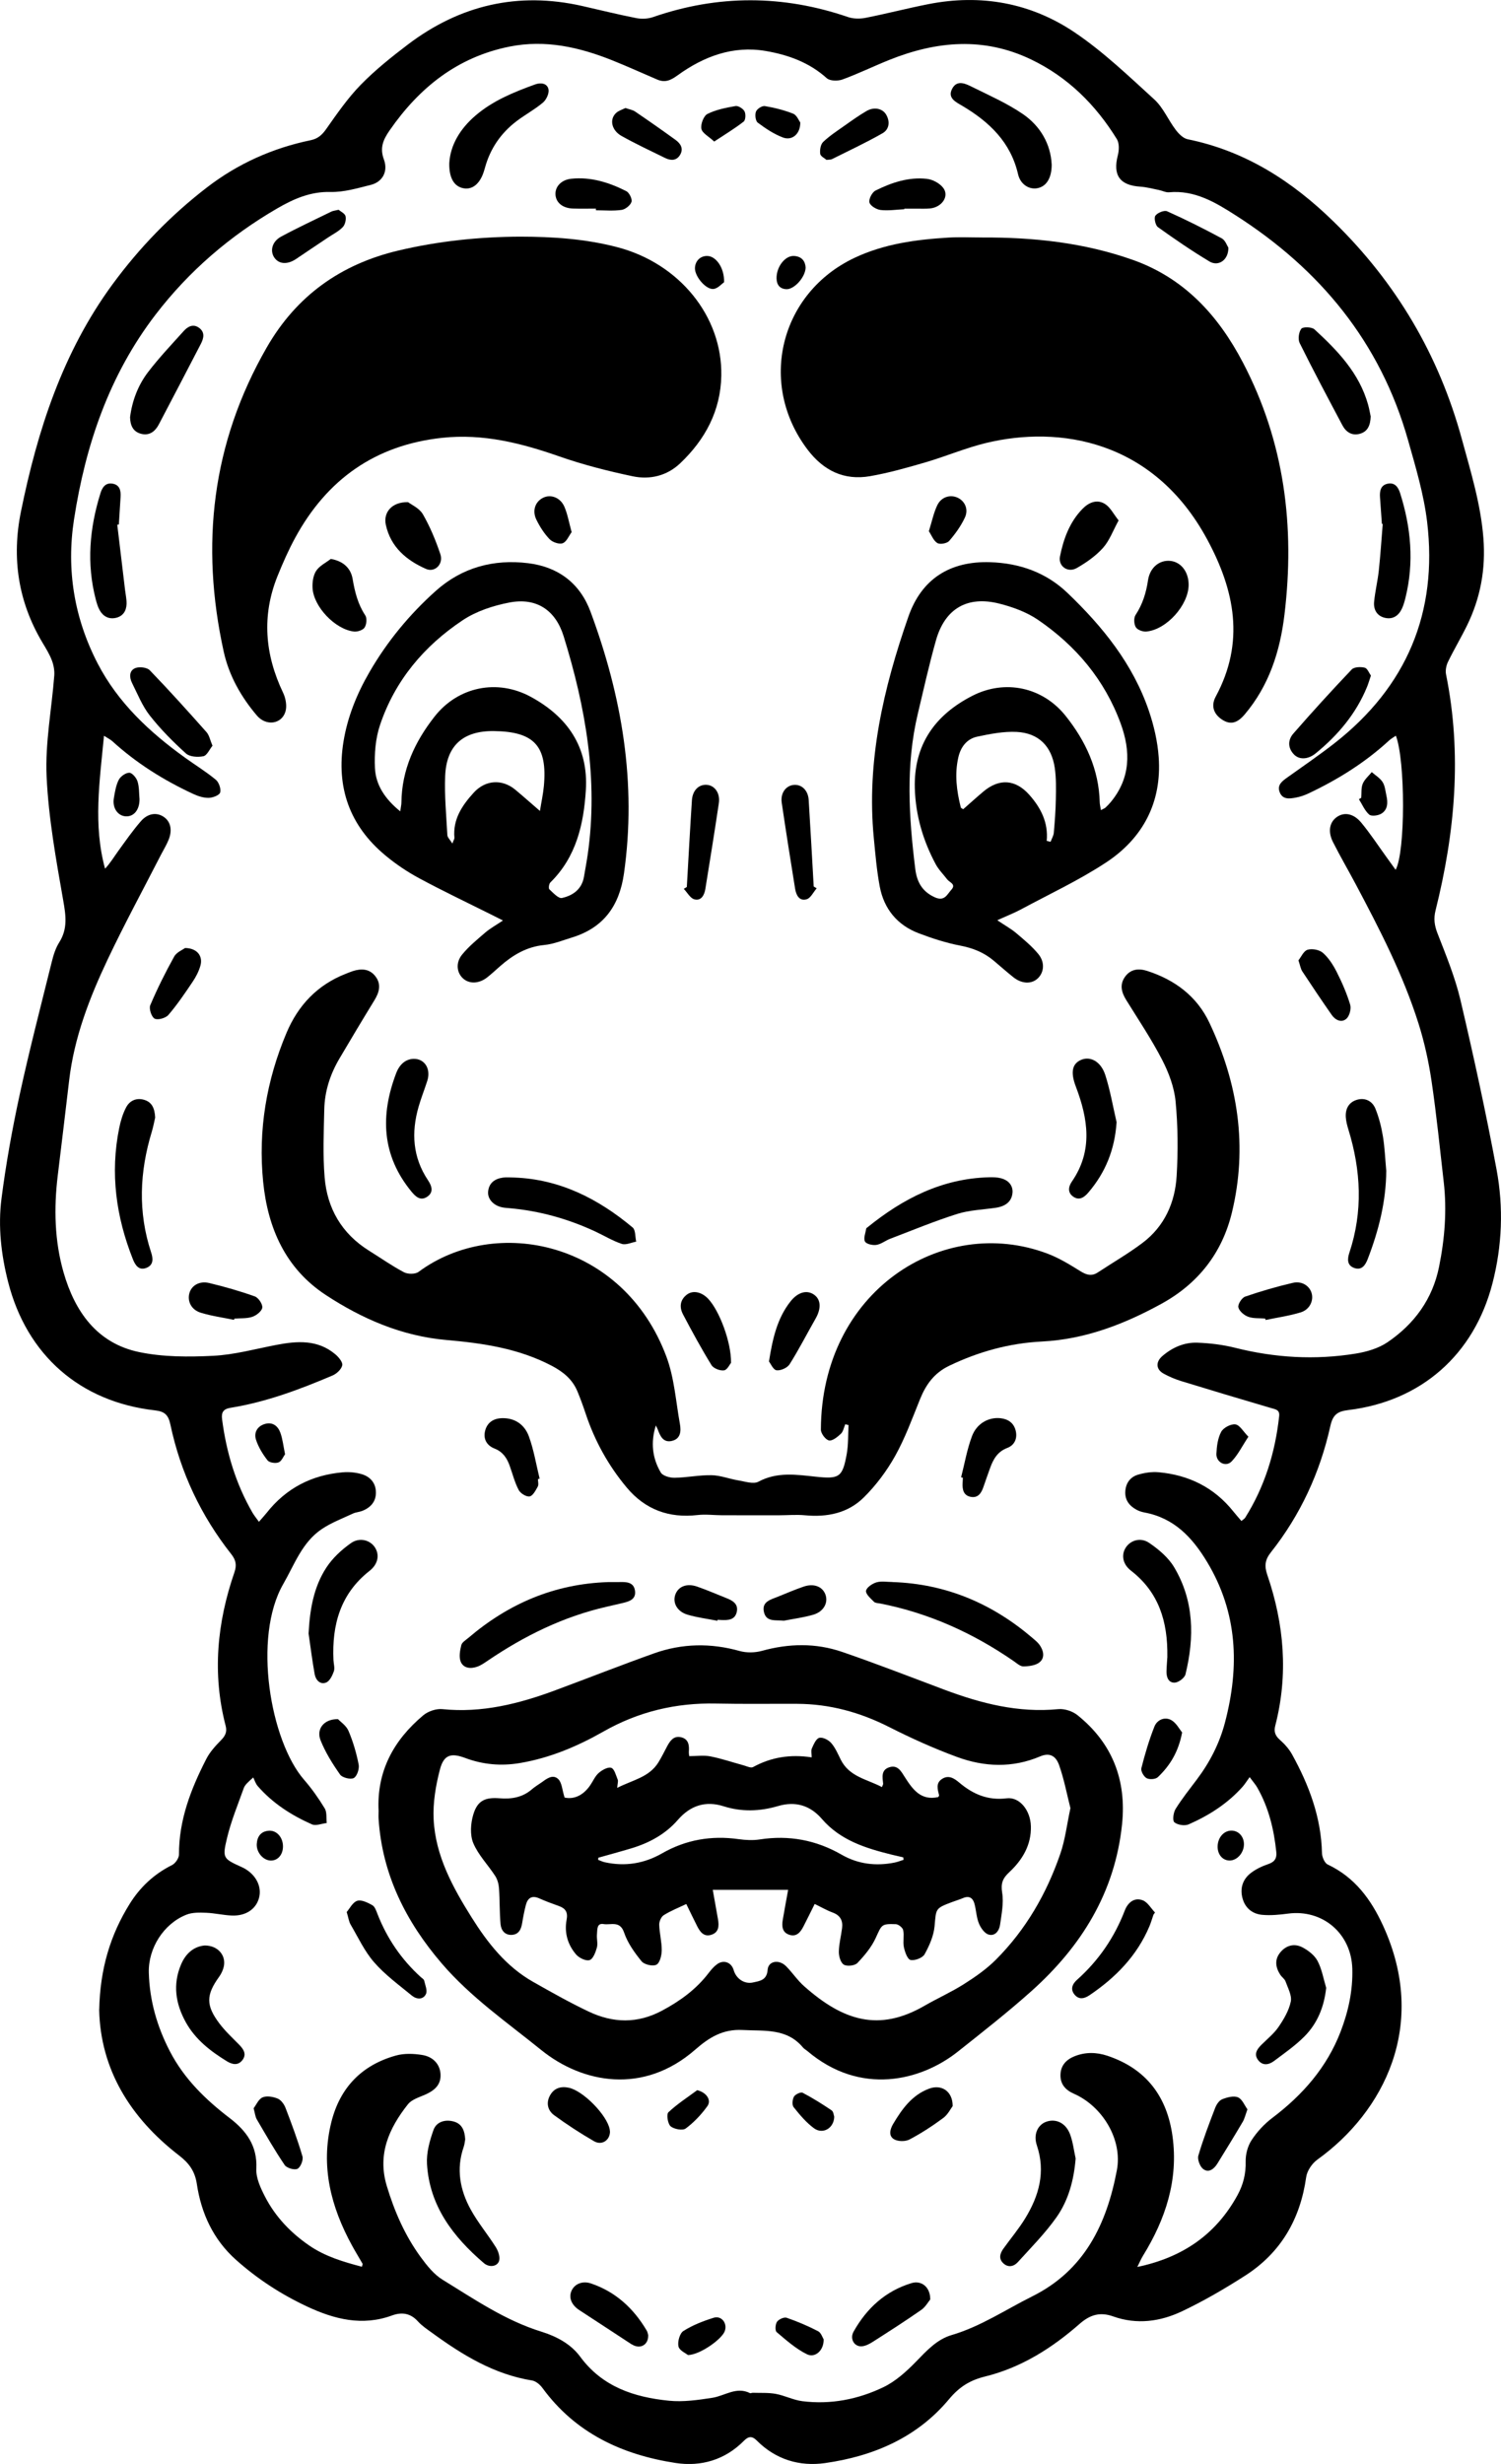 <?xml version="1.0" encoding="UTF-8"?>
<svg id="Layer_1" data-name="Layer 1" xmlns="http://www.w3.org/2000/svg" viewBox="0 0 548.52 900">
  <path d="M36.26,734.03c.31-14.86,4.05-27.22,11.09-38.55,3.82-6.15,8.94-10.96,15.52-14.24,1.22-.61,2.53-2.53,2.53-3.84-.03-12.64,4.38-23.99,10.01-34.95,1.3-2.53,3.34-4.76,5.36-6.82,1.56-1.58,2.27-3.03,1.69-5.25-4.95-19.02-3.14-37.69,3.2-56.05.92-2.67.55-4.5-1.16-6.67-11.08-14.05-18.55-29.86-22.24-47.35-.74-3.49-2.1-4.76-5.6-5.15-27.41-3.1-46.87-20.18-53.69-46.88-2.56-10.03-3.73-20.31-2.42-30.52,1.63-12.68,3.91-25.31,6.62-37.81,3.53-16.27,7.72-32.39,11.73-48.55.61-2.47,1.39-5.04,2.73-7.16,3.15-4.96,2.45-9.79,1.48-15.3-2.63-15.01-5.38-30.14-6.08-45.31-.56-12.21,1.85-24.55,2.8-36.85.14-1.83-.22-3.84-.88-5.57-.86-2.27-2.17-4.38-3.43-6.48-8.9-14.92-11.3-30.94-7.87-47.84,6.04-29.71,15.25-58.2,33.44-83,9.84-13.41,21.34-25.28,34.55-35.44,11.27-8.67,23.96-14.35,37.87-17.23,2.62-.54,4.15-1.89,5.67-4.05,3.94-5.58,7.87-11.3,12.62-16.17,5.27-5.39,11.24-10.17,17.26-14.74C168.09,1.84,189.31-3.11,212.73,2.18c6.59,1.49,13.16,3.13,19.79,4.43,1.95.38,4.23.29,6.1-.36,23.78-8.23,47.5-8.16,71.29-.02,1.96.67,4.37.69,6.43.28,7.66-1.51,15.22-3.48,22.88-4.99,19.21-3.79,37.43-.52,53.52,10.33,10.45,7.04,19.71,15.93,29.07,24.46,3.26,2.97,5.08,7.47,7.82,11.09,1.1,1.46,2.74,3.12,4.38,3.46,21.09,4.29,38.21,15.31,53.41,30.15,22.84,22.28,38.42,48.69,46.81,79.43,3.25,11.91,6.89,23.69,7.86,36.14.88,11.25-1.06,21.82-5.98,31.87-2.2,4.5-4.78,8.81-6.97,13.32-.65,1.34-.99,3.14-.7,4.58,5.88,29.06,3.28,57.74-3.84,86.2-.75,3.01-.41,5.49.72,8.38,3.12,8.02,6.44,16.07,8.4,24.41,4.82,20.52,9.32,41.14,13.18,61.86,2.58,13.85,2.05,27.86-1.52,41.63-6.72,25.96-26.03,43.02-52.71,46.22-3.97.48-5.61,1.74-6.52,5.86-3.76,16.94-10.92,32.44-21.72,46.09-2.18,2.75-2.42,5-1.32,8.23,6.18,18.04,7.73,36.4,2.93,55.04-.57,2.2-.08,3.68,1.65,5.21,1.72,1.52,3.36,3.33,4.46,5.32,6.21,11.23,10.66,23.02,10.95,36.1.03,1.43.97,3.61,2.09,4.14,9.89,4.65,15.84,12.76,20.22,22.31,16.68,36.3.27,68.06-24.02,85.5-1.93,1.39-3.75,4.08-4.07,6.39-2.16,15.34-9.23,27.58-22.28,35.96-7.42,4.76-15.11,9.24-23.06,13.02-7.96,3.78-16.53,4.97-25.17,1.89-4.74-1.69-8.38-.7-12.3,2.73-10.07,8.84-21.38,15.99-34.51,19.21-5.65,1.39-9.47,3.84-13.2,8.3-11.69,14.01-27.58,20.8-45.24,23.32-9.37,1.34-18.08-1.27-25.01-8.23-1.72-1.73-3.05-1.57-4.7.1-6.93,7-15.68,9.53-25.03,8.09-19.5-3.01-36.53-10.89-48.59-27.39-.89-1.21-2.4-2.5-3.78-2.73-13.92-2.24-25.47-9.33-36.57-17.41-1.79-1.3-3.69-2.55-5.15-4.17-2.73-3.04-5.92-3.47-9.48-2.17-10.92,3.99-21.13,1.37-31.1-3.3-9.45-4.43-18.13-10.08-25.92-17.03-8.28-7.4-12.68-16.92-14.3-27.7-.69-4.61-2.78-7.56-6.51-10.43-17.88-13.78-28.72-31.52-29.18-53.23ZM453.6,555.6c.75-.62,1.19-.85,1.42-1.21,7.14-11.37,10.99-23.84,12.43-37.13.26-2.36-1.35-2.47-2.99-2.96-10.94-3.21-21.86-6.48-32.75-9.82-2.22-.68-4.4-1.6-6.43-2.71-2.93-1.59-2.99-4.34-.48-6.48,3.7-3.16,8-5.02,12.77-4.85,4.61.17,9.3.74,13.78,1.86,14.57,3.67,29.25,4.53,44.04,2.13,4.04-.65,8.36-1.91,11.68-4.17,9.76-6.65,16.44-15.72,18.82-27.57,2.06-10.23,2.9-20.54,1.7-30.94-1.41-12.27-2.63-24.57-4.44-36.79-1.05-7.11-2.61-14.23-4.77-21.08-5.63-17.86-14.21-34.44-22.96-50.92-2.73-5.15-5.68-10.18-8.3-15.38-1.95-3.86-1.25-7.3,1.42-9.16,2.68-1.87,6.09-1.34,8.92,2.08,3.33,4.02,6.2,8.42,9.27,12.66,1.05,1.46,2.1,2.92,3.28,4.55,3.6-6.49,3.58-39.84.09-48.99-.89.63-1.78,1.11-2.51,1.78-8.74,8.05-18.7,14.25-29.4,19.31-1.46.69-3.03,1.23-4.61,1.52-2.31.44-4.91.83-5.97-2.05-.97-2.63,1.02-4.01,2.88-5.34,5.77-4.14,11.67-8.14,17.26-12.52,26.3-20.61,37.73-47.7,33.77-80.8-1.21-10.1-4.2-20.04-6.98-29.88-10.1-35.69-32.15-62.37-63.03-82.11-7.33-4.69-14.92-9.26-24.31-8.39-1.2.11-2.47-.6-3.72-.84-2.27-.45-4.54-1.07-6.83-1.22-7.45-.48-10.04-4.2-8.16-11.43.48-1.85.58-4.43-.35-5.93-7.75-12.54-17.87-22.63-31.32-29.09-17.31-8.31-34.6-6.75-51.85.16-5.73,2.3-11.29,5.02-17.09,7.14-1.69.62-4.59.58-5.76-.47-6.42-5.79-14.18-8.55-22.34-9.94-11.92-2.03-22.61,1.99-32.11,8.86-2.62,1.9-4.63,2.8-7.5,1.58-5.46-2.33-10.87-4.8-16.39-7.01-12.08-4.83-24.49-7.64-37.56-5.03-19.04,3.81-32.98,14.95-43.83,30.59-2.33,3.35-3.69,6.36-2.11,10.61,1.63,4.4-.49,8.25-4.8,9.32-4.82,1.2-9.8,2.7-14.68,2.58-7.33-.19-13.49,2.53-19.41,5.96-17.32,10.04-32.3,22.89-44.52,38.81-16.98,22.13-25.64,47.7-29.83,74.87-2.83,18.32.06,36.04,8.66,52.61,7.44,14.33,18.89,25,31.79,34.3,3.78,2.72,7.78,5.17,11.36,8.13,1.14.94,1.97,3.32,1.6,4.68-.28,1-2.72,1.93-4.21,1.95-1.89.03-3.91-.63-5.67-1.45-10.74-4.98-20.69-11.2-29.47-19.2-.76-.7-1.75-1.15-3.1-2.02-1.6,16.66-3.99,32.57.39,48.54,1.96-2.1,3.32-4.39,4.87-6.53,2.66-3.67,5.26-7.41,8.23-10.82,2.5-2.87,5.64-3.27,8.15-1.7,2.62,1.64,3.45,4.76,2.01,8.4-.77,1.94-1.89,3.74-2.85,5.6-6.53,12.75-13.38,25.36-19.51,38.31-6.64,14.03-12.21,28.5-14.03,44.12-1.35,11.58-2.76,23.14-4.16,34.71-1.45,11.93-1.18,23.87,2.13,35.39,4.11,14.27,12.2,25.88,27.61,29.09,8.77,1.83,18.09,1.81,27.11,1.36,7.72-.39,15.37-2.51,23.03-3.98,7.63-1.46,15.11-2.01,21.57,3.44,1.2,1.01,2.76,2.88,2.52,4.01-.3,1.45-2.03,3.07-3.53,3.71-12.03,5.12-24.26,9.7-37.23,11.8-2.71.44-3.49,1.64-3.15,4.24,1.56,12.04,4.98,23.46,11.07,34.02.61,1.06,1.41,2.01,2.39,3.39,1.14-1.32,2-2.23,2.77-3.2,7.1-9.04,16.47-13.89,27.84-14.87,2.27-.2,4.7.02,6.88.65,3.15.91,5.21,3.2,5.26,6.64.05,3.44-1.96,5.62-5.05,6.82-1.08.42-2.32.46-3.35.95-3.85,1.81-7.92,3.33-11.41,5.69-7.17,4.84-9.92,12.88-14.05,20.05-11.25,19.54-4.72,57.3,7.59,71.48,2.82,3.24,5.33,6.8,7.56,10.47.86,1.41.53,3.55.74,5.35-1.82.2-3.96,1.13-5.41.49-7.51-3.33-14.37-7.72-19.83-14-.75-.86-1.09-2.08-1.62-3.13-2.09,1.85-3.06,2.77-3.46,3.89-2.15,6-4.6,11.95-6.09,18.12-1.82,7.53-1.45,7.62,5.35,10.73.32.15.64.29.94.46,4.31,2.42,6.44,6.68,5.39,10.73-1.08,4.14-4.84,6.72-9.97,6.5-3.13-.13-6.24-.89-9.37-1.01-2.39-.09-5.01-.17-7.16.68-8.34,3.27-14.05,12.24-13.79,21.25.29,10.19,3.03,19.71,7.75,28.77,5.2,9.98,12.97,17.53,21.75,24.25,6.09,4.65,10.22,10.14,9.79,18.54-.17,3.33,1.53,7,3.14,10.14,3.79,7.39,9.45,13.3,16.27,17.96,5.78,3.96,12.43,5.94,19.18,7.71.15-.67.31-.95.23-1.1-1.27-2.22-2.61-4.39-3.84-6.64-7.75-14.14-11.57-29.01-7.57-45.08,3.13-12.59,11.1-20.85,23.59-24.33,3-.84,6.48-.72,9.61-.21,4.18.68,6.51,3.57,6.7,7,.2,3.56-1.72,5.86-5.95,7.64-2.11.89-4.65,1.71-5.96,3.37-6.91,8.73-11.21,18.25-7.74,29.8,2.81,9.34,6.67,18.18,12.44,26.06,2.24,3.06,4.8,6.28,7.96,8.22,11.59,7.12,22.89,14.88,36.08,18.97,5.6,1.74,10.8,4.52,14.2,9.14,8.15,11.06,19.76,14.81,32.45,16.09,5.2.52,10.62-.26,15.85-1.07,4.57-.71,8.76-4.2,13.75-1.71.25.13.68-.13,1.02-.12,2.81.1,5.67-.1,8.41.4,3.3.61,6.43,2.26,9.74,2.67,10.32,1.3,20.33-.67,29.57-5.1,4.46-2.14,8.43-5.73,11.93-9.33,3.87-3.98,7.65-8.14,12.98-9.71,10.67-3.13,19.77-9.3,29.55-14.17,19.14-9.54,27.18-26.5,30.88-46.04,2.14-11.29-5.34-23.4-15.68-27.94-3.06-1.34-5.01-3.46-4.93-6.91.08-3.43,2.11-5.58,5.17-6.8,3.95-1.57,7.97-1.5,11.98-.17,14.24,4.75,21.84,14.96,23.81,29.5,2.16,15.89-2.56,30.18-10.8,43.54-.72,1.16-1.24,2.44-2.07,4.1,16.6-3.48,28.72-11.88,36.57-26.16,2.12-3.86,3.13-7.86,3.02-12.36-.06-2.62.74-5.64,2.17-7.81,2-3.05,4.63-5.89,7.54-8.09,11.12-8.4,19.99-18.49,25.03-31.65,2.82-7.37,4.46-15,4.23-22.89-.38-12.92-10.93-21.78-23.5-20.1-3.1.41-6.28.72-9.37.45-3.47-.3-6.15-2.31-7.18-5.8-1.09-3.69-.12-7.07,2.9-9.43,1.88-1.47,4.18-2.55,6.45-3.32,2.33-.79,3.16-2.11,2.92-4.41-.86-8.31-2.8-16.31-7-23.62-.6-1.04-1.43-1.95-2.74-3.73-1.12,1.54-1.78,2.64-2.63,3.58-5.46,6.11-12.24,10.42-19.65,13.68-1.44.63-4.04.23-5.23-.76-.74-.62-.37-3.56.44-4.86,2.33-3.75,5.11-7.22,7.77-10.76,4.75-6.31,8.29-13.19,10.3-20.87,5.36-20.43,4.63-40.12-6.62-58.72-5.39-8.92-12.05-15.96-22.82-17.95-1.02-.19-2.05-.53-2.95-1.03-2.64-1.45-4.27-3.6-4.04-6.78.21-3,1.87-5.17,4.61-5.99,2.39-.71,5.05-1.12,7.52-.9,11.06.99,20.35,5.56,27.37,14.36.86,1.08,1.79,2.11,2.9,3.42Z" style="fill: #000; stroke-width: 0px;"/>
  <path d="M239.66,520.69c-1.92,6.11-1.3,11.93,1.82,17.18.73,1.23,3.31,1.93,5.02,1.91,4.53-.07,9.05-1.03,13.57-.94,3.26.07,6.49,1.37,9.76,1.9,2.45.4,5.49,1.46,7.33.47,6.83-3.67,13.86-2.57,20.87-1.83,8.6.91,9.86.3,11.39-8.25.62-3.46.47-7.06.67-10.6-.4-.1-.8-.2-1.2-.3-.51,1.18-.74,2.66-1.61,3.48-1.22,1.15-3.09,2.69-4.35,2.43-1.24-.25-2.95-2.54-2.95-3.93.14-50.4,44.29-78.85,82.85-64.29,4.2,1.59,8.14,4.01,11.98,6.4,2.24,1.39,4.12,1.94,6.4.44,5.44-3.59,11.13-6.86,16.32-10.78,8.03-6.06,11.89-14.73,12.46-24.49.53-9.03.47-18.19-.39-27.19-.5-5.17-2.48-10.47-4.89-15.14-3.89-7.53-8.64-14.62-13.12-21.84-1.74-2.8-2.52-5.6-.51-8.47,2.03-2.9,5-3.22,8.14-2.21,10.1,3.25,18.16,9.25,22.73,18.92,10.48,22.16,14.06,45.33,8.22,69.4-3.59,14.78-12.37,25.93-25.76,33.28-13.62,7.47-27.88,12.97-43.62,13.77-11.91.6-23.12,3.68-33.9,8.85-5.52,2.65-8.52,6.87-10.69,12.24-2.83,7-5.43,14.17-9.09,20.72-3.08,5.51-7.02,10.78-11.52,15.21-5.76,5.68-13.33,7.22-21.4,6.45-3.2-.31-6.47,0-9.7,0-6.86,0-13.71.01-20.57-.01-3-.01-6.05-.42-9.01-.08-10.43,1.2-19.1-1.96-25.85-10.01-6.73-8.03-11.72-17.05-15.03-27-.92-2.76-1.91-5.51-3.03-8.19-1.84-4.39-5.18-7.12-9.42-9.34-12.08-6.33-25.12-8.23-38.42-9.39-16.2-1.41-30.74-7.67-44.1-16.44-14.71-9.65-21.21-24.41-22.9-41.39-1.87-18.79,1.2-36.96,8.54-54.35,4.26-10.1,11.31-17.56,21.68-21.6.87-.34,1.73-.71,2.61-.99,3.13-1,6.12-.82,8.23,1.97,2.22,2.92,1.36,5.85-.43,8.76-4.32,7.04-8.56,14.14-12.76,21.26-3.37,5.72-5.39,11.94-5.53,18.58-.18,8.26-.54,16.56.13,24.77.93,11.41,6.28,20.59,16.21,26.79,4.25,2.65,8.36,5.55,12.78,7.89,1.41.74,4.13.76,5.34-.14,28.2-20.86,74.91-11.08,90.58,31,2.88,7.72,3.44,16.32,4.92,24.54.47,2.62.31,5.46-2.95,6.21-3.1.71-4.23-1.71-5.12-4.13-.19-.52-.48-1.01-.72-1.51Z" style="fill: #000; stroke-width: 0px;"/>
  <path d="M358.86,86.75c18.74-.1,37.2,1.86,55.01,8.14,18.96,6.69,31.39,20.4,40.4,37.65,15.13,28.96,19,59.82,15.12,91.96-1.62,13.47-5.63,25.92-14.53,36.45-2.75,3.25-5.22,3.84-8.16,1.97-3.14-1.99-4.28-5.05-2.44-8.46,10.73-19.88,7.02-38.74-3.18-57.56-19.62-36.2-54.02-41.59-80.88-35.06-7.44,1.81-14.58,4.87-21.95,7.02-6.69,1.96-13.44,3.87-20.3,5.07-9.47,1.65-17-2.02-22.82-9.68-18.25-24.02-10.17-57.2,17.2-70.1,10.85-5.11,22.5-6.66,34.3-7.37,4.06-.24,8.15-.04,12.22-.04Z" style="fill: #000; stroke-width: 0px;"/>
  <path d="M189.96,86.44c12.04.01,24,.8,35.7,3.87,22.58,5.93,38.34,25.23,37.93,46.93-.24,12.8-5.9,23.35-15.06,32.02-4.81,4.55-11.02,6.03-17.27,4.72-9.08-1.91-18.16-4.22-26.91-7.28-13.91-4.87-27.87-8.38-42.76-6.78-24.43,2.63-42.1,15.17-53.72,36.52-2.44,4.49-4.52,9.2-6.44,13.95-5.85,14.5-4.65,28.68,2.03,42.67.97,2.02,1.48,4.89.83,6.93-1.46,4.63-7.11,5.25-10.39,1.4-5.83-6.85-10.22-14.62-12.15-23.38-8.58-38.95-4.36-76.19,15.74-111.12,10.84-18.84,27.01-30.39,48.11-35.38,14.6-3.45,29.39-4.99,44.36-5.07Z" style="fill: #000; stroke-width: 0px;"/>
  <path d="M138.36,661.58c-.76-14.56,5.48-25.96,16.32-35.04,1.76-1.48,4.73-2.48,6.99-2.25,14.45,1.47,28-1.96,41.32-6.91,12.01-4.46,23.93-9.16,36-13.46,10.27-3.66,20.71-3.84,31.29-.87,2.54.71,5.63.65,8.19-.06,9.85-2.73,19.67-2.9,29.27.39,12.55,4.31,24.92,9.14,37.35,13.8,13.43,5.03,27.06,8.54,41.63,7.11,2.28-.22,5.22.74,7.02,2.19,12.74,10.21,17.97,23.69,16.3,39.85-2.57,24.86-14.84,44.58-33.05,60.89-8.67,7.76-17.87,14.95-26.99,22.19-13.49,10.69-35.58,16.19-54.95-.23-.53-.45-1.19-.79-1.63-1.32-5.95-7.11-14.07-5.94-22.06-6.37-7.24-.39-12.25,2.75-17.29,7.16-18.91,16.54-41.18,12.35-56.28.15-12.49-10.09-25.79-19.3-36.34-31.6-13.07-15.23-21.78-32.44-23.1-52.84-.06-.93,0-1.86,0-2.8ZM391.16,660.4c-1.27-4.99-2.29-10.47-4.12-15.66-1.3-3.67-3.72-4.55-6.93-3.19-10.13,4.3-20.38,3.88-30.37.21-8.5-3.12-16.81-6.88-24.89-10.97-10.62-5.37-21.68-8.4-33.56-8.44-9.86-.04-19.72.11-29.57-.1-14.68-.32-28.36,2.93-41.18,10.21-9.55,5.43-19.63,9.69-30.59,11.53-6.82,1.14-13.45.57-19.94-1.86-5.22-1.95-7.84-1.2-9.26,4.26-1.53,5.87-2.58,12.14-2.28,18.16.65,13.31,6.98,24.82,13.86,35.79,5.82,9.28,12.63,17.98,22.46,23.55,6.69,3.79,13.4,7.58,20.34,10.87,8.88,4.21,17.81,4.48,26.84-.36,6.59-3.53,12.41-7.75,16.97-13.7.91-1.19,1.93-2.39,3.13-3.26,2.43-1.74,5.24-.64,6.05,2.19.89,3.11,3.91,5.2,7.04,4.5,2.47-.55,5.08-.78,5.36-4.63.24-3.25,4.16-3.91,6.75-1.3,2.29,2.31,4.13,5.11,6.55,7.26,14.34,12.73,27.4,16.79,44.06,7.16,4.74-2.74,9.78-4.97,14.39-7.9,4.1-2.6,8.19-5.44,11.61-8.86,10.98-10.97,18.59-24.17,23.61-38.77,1.76-5.11,2.39-10.61,3.69-16.67Z" style="fill: #000; stroke-width: 0px;"/>
  <path d="M364.45,336.14c2.94,1.97,5.09,3.15,6.93,4.71,2.83,2.39,5.73,4.79,8.06,7.62,2.48,3.01,2.1,6.72-.19,8.89-2.27,2.16-5.84,2.05-8.93-.41-2.46-1.96-4.81-4.05-7.22-6.08-3.56-2.99-7.62-4.6-12.25-5.48-5.11-.98-10.14-2.62-15.02-4.46-7.91-2.98-12.8-8.9-14.35-17.16-1.09-5.82-1.59-11.76-2.16-17.66-2.73-28.02,3.51-54.71,12.63-80.85,4.83-13.84,15.22-20.38,29.9-19.91,10.73.35,20.39,3.71,28.26,11.24,12.84,12.28,23.88,25.92,29.71,42.99,1.86,5.46,3.21,11.27,3.61,17.01,1.16,16.41-5.69,29.5-19.17,38.4-9.87,6.51-20.7,11.55-31.15,17.17-2.52,1.35-5.2,2.39-8.67,3.97ZM402.31,295.91c.89-.48,1.35-.62,1.66-.91.68-.63,1.34-1.3,1.93-2.02,7.29-8.79,7.33-18.59,3.64-28.69-5.84-15.97-16.36-28.42-30.24-37.9-4.13-2.82-9.19-4.66-14.08-5.9-11.74-2.98-19.92,1.82-23.19,13.42-2.5,8.85-4.5,17.85-6.63,26.81-4.48,18.81-3.28,37.73-.93,56.65.57,4.62,2.4,8.22,7.09,10.36,3.64,1.66,4.53-1.03,6.09-2.73,1.87-2.04-.65-2.66-1.51-3.79-1.41-1.84-3.12-3.53-4.2-5.54-4.63-8.64-7.35-17.85-7.63-27.71-.44-15.92,7.37-26.83,21.05-33.82,11.96-6.11,25.67-3.15,34.05,7.34,7.34,9.2,12.18,19.56,12.47,31.62.02.77.23,1.54.43,2.81ZM382.5,307.16c.47.11.95.21,1.42.32.41-1.11,1.08-2.19,1.18-3.32.36-4.05.67-8.12.74-12.19.07-3.83.16-7.71-.39-11.48-1.17-7.97-5.93-12.73-13.91-13.14-4.77-.24-9.68.72-14.4,1.72-3.81.81-6.06,3.74-6.93,7.57-1.42,6.18-.62,12.25.9,18.29.06.24.51.39.88.65,2.47-2.16,4.87-4.34,7.35-6.43,5.84-4.92,11.78-4.49,16.82,1.19,4.22,4.76,6.96,10.11,6.35,16.81Z" style="fill: #000; stroke-width: 0px;"/>
  <path d="M183.84,336.24c-2.12-1.07-3.45-1.73-4.78-2.4-8.64-4.32-17.38-8.46-25.88-13.05-4.38-2.36-8.6-5.2-12.42-8.39-13.02-10.84-17.95-24.82-15.24-41.5,1.48-9.08,4.9-17.48,9.49-25.4,6.47-11.19,14.62-21.06,24.23-29.66,9.6-8.58,21.13-11.67,33.75-10.13,10.96,1.34,18.93,7.29,22.8,17.7,11.47,30.92,16.93,62.64,12.22,95.69-1.69,11.84-7.49,19.82-19.04,23.35-3.34,1.02-6.67,2.4-10.09,2.73-6.41.62-11.44,3.64-16.08,7.7-1.58,1.38-3.11,2.82-4.76,4.12-3.04,2.39-6.65,2.47-8.94.29-2.19-2.08-2.63-5.66-.24-8.6,2.46-3.02,5.56-5.55,8.54-8.11,1.73-1.48,3.78-2.6,6.42-4.37ZM146.26,296.37c.23-1.68.43-2.45.43-3.22.12-11.97,4.91-22.23,12.1-31.39,8.62-10.98,22.96-13.89,35.22-7.21,13.39,7.29,21.05,18.32,20.08,34.03-.78,12.51-3.51,24.46-12.97,33.75-.51.5-.73,2.17-.35,2.52,1.39,1.3,3.33,3.43,4.6,3.15,3.97-.88,7.26-3.19,8.03-7.73.47-2.75.99-5.5,1.39-8.27,3.87-27.28-.77-53.64-8.81-79.59-2.96-9.55-9.92-14.21-19.77-12.34-5.93,1.13-12.15,3.16-17.13,6.48-14.09,9.38-24.74,22.01-30.2,38.25-1.66,4.93-2.11,10.53-1.86,15.76.3,6.2,3.69,11.3,9.24,15.8ZM197.31,296.23c.56-3.48,1.18-6.27,1.44-9.1,1.34-14.61-3.5-19.91-18.25-20.09-11.21-.14-17.38,5.23-17.82,16.42-.28,7.18.41,14.39.8,21.58.05.85.96,1.66,1.83,3.07.47-1.27.78-1.68.75-2.07-.62-6.77,2.81-11.84,7.03-16.48,4.29-4.73,10.43-5.09,15.25-1.08,2.82,2.35,5.56,4.79,8.98,7.74Z" style="fill: #000; stroke-width: 0px;"/>
  <path d="M222.1,577.87c1.39,0,2.79.03,4.18,0,2.54-.06,5.27-.06,5.76,3.11.5,3.22-2.11,3.99-4.6,4.57-1.92.45-3.85.9-5.78,1.34-15.76,3.6-29.98,10.59-43.29,19.61-1.25.84-2.51,1.75-3.91,2.26-2.38.87-5.06.66-6.08-1.76-.73-1.72-.29-4.13.2-6.1.26-1.05,1.67-1.86,2.63-2.68,14.66-12.5,31.44-19.68,50.87-20.33Z" style="fill: #000; stroke-width: 0px;"/>
  <path d="M326.17,577.87c19.57.65,36.47,7.86,51.22,20.49.88.75,1.81,1.51,2.48,2.43,1.49,2.07,2.05,4.68.07,6.35-1.43,1.2-3.91,1.5-5.93,1.54-1.19.02-2.47-1.17-3.61-1.96-14.84-10.24-30.96-17.52-48.71-21.01-.8-.16-1.83-.14-2.32-.64-1.19-1.21-3.05-2.79-2.89-3.99.17-1.22,2.28-2.65,3.8-3.1,1.82-.54,3.92-.13,5.89-.13Z" style="fill: #000; stroke-width: 0px;"/>
  <path d="M56.71,408.16c-.33,1.43-.68,3.38-1.25,5.26-4.46,14.65-5.09,29.32-.24,44.02.75,2.27.94,4.61-1.69,5.66-2.74,1.09-4.07-.91-4.95-3.1-6.17-15.52-8.37-31.47-5.02-47.97.53-2.59,1.31-5.24,2.54-7.56,1.29-2.44,3.72-3.57,6.55-2.75,2.87.83,3.88,3.11,4.05,6.44Z" style="fill: #000; stroke-width: 0px;"/>
  <path d="M506.59,427.53c-.05,11.28-2.77,21.96-6.78,32.37-.86,2.22-2.18,4.2-4.89,3.26-2.72-.94-2.56-3.33-1.81-5.59,5.01-15.06,4.25-30.06-.37-45.04-.44-1.44-.83-2.94-.93-4.43-.21-3.13,1.12-5.59,4.22-6.43,2.97-.8,5.51.59,6.6,3.3,1.29,3.2,2.17,6.64,2.73,10.06.68,4.12.84,8.33,1.22,12.51Z" style="fill: #000; stroke-width: 0px;"/>
  <path d="M393.08,788.41c-.63,7.85-2.6,15.26-7.03,21.52-4.14,5.85-9.26,11.01-14.09,16.34-1.44,1.59-3.5,2.12-5.3.44-1.8-1.67-1.24-3.61.02-5.36,2.64-3.69,5.6-7.19,7.96-11.05,5.04-8.24,7.53-16.95,4.27-26.66-1.38-4.1.38-7.65,3.6-8.7,3.5-1.14,7.03.58,8.55,4.69,1.03,2.79,1.37,5.84,2.02,8.78Z" style="fill: #000; stroke-width: 0px;"/>
  <path d="M170,781.44c-.13.7-.21,1.77-.55,2.75-2.8,8.05-1.37,15.74,2.58,22.9,2.62,4.76,6.17,9.01,9.09,13.62.86,1.35,1.57,3.24,1.35,4.73-.36,2.36-3.49,3.05-5.67,1.18-11.2-9.59-19.85-20.84-20.76-36.2-.24-4.1.97-8.48,2.38-12.43,1.07-2.98,4.25-3.94,7.39-3.07,3,.83,4.02,3.27,4.19,6.52Z" style="fill: #000; stroke-width: 0px;"/>
  <path d="M370.03,435.23c-.1,3.42-2.31,5.37-6.15,5.93-4.71.69-9.61.84-14.09,2.25-8.28,2.62-16.34,5.96-24.47,9.06-1.73.66-3.3,1.97-5.07,2.25-1.36.21-3.69-.32-4.16-1.25-.61-1.18.21-3.1.45-4.7.03-.18.3-.34.48-.48,12.96-10.49,27.22-17.81,44.31-18.27,1.5-.04,3.06-.02,4.49.36,2.61.69,4.17,2.43,4.21,4.85Z" style="fill: #000; stroke-width: 0px;"/>
  <path d="M187.93,430.11c16.71.62,30.73,7.78,43.26,18.25,1.1.92.9,3.41,1.3,5.17-1.78.32-3.79,1.32-5.29.81-3.4-1.13-6.52-3.06-9.8-4.58-9.92-4.59-20.31-7.49-31.21-8.45-.93-.08-1.87-.13-2.77-.33-3.18-.7-5.31-3.09-5.04-5.78.33-3.17,2.47-4.63,5.37-5.06,1.37-.2,2.79-.03,4.18-.03Z" style="fill: #000; stroke-width: 0px;"/>
  <path d="M112.77,596.68c.44-8.58,1.79-16.9,6.49-24.09,2.27-3.48,5.56-6.53,8.99-8.94,3.18-2.23,6.98-1.1,8.71,1.49,1.8,2.69,1.28,6.13-1.91,8.64-10.66,8.37-13.77,19.69-13.19,32.56.06,1.39.57,2.93.14,4.15-.54,1.55-1.53,3.59-2.84,4.09-2.2.85-3.79-.95-4.17-3.08-.88-4.91-1.5-9.87-2.22-14.81Z" style="fill: #000; stroke-width: 0px;"/>
  <path d="M426.59,605.14c.19-12.92-3.16-23.59-13.3-31.44-3.04-2.35-3.58-5.73-1.94-8.35,1.7-2.71,5.42-3.96,8.61-1.78,3.45,2.35,6.96,5.3,9.07,8.81,7.36,12.28,7.49,25.66,4.19,39.18-.32,1.31-2.47,2.94-3.86,3.04-2.35.16-3.15-2-3.08-4.19.06-1.98.24-3.95.32-5.26Z" style="fill: #000; stroke-width: 0px;"/>
  <path d="M384.33,60.04c.02,5.12-2.04,8.17-5.36,8.73-2.94.49-6.08-1.42-6.93-5.11-2.7-11.73-10.49-19.12-20.33-24.97-2.37-1.41-5.59-2.83-3.74-6.31,1.81-3.39,4.97-1.78,7.4-.57,6.23,3.09,12.68,5.93,18.39,9.83,6.5,4.44,10.2,11.06,10.56,18.4Z" style="fill: #000; stroke-width: 0px;"/>
  <path d="M164.18,59.65c.37-6.65,3.94-12.58,9.54-17.4,6.38-5.49,14.04-8.59,21.82-11.41,2.06-.75,4.44-.46,4.9,1.79.3,1.45-.78,3.79-2.01,4.83-3,2.54-6.54,4.42-9.68,6.81-5.73,4.36-9.62,10.04-11.53,17.02-.12.45-.26.89-.4,1.34-1.38,4.38-4.06,6.66-7.26,6.17-3.46-.53-5.47-3.59-5.38-9.12Z" style="fill: #000; stroke-width: 0px;"/>
  <path d="M484.64,726.06c-.76,7.02-3.22,13.03-7.97,17.8-3.33,3.35-7.28,6.09-11.08,8.94-1.92,1.44-4.22,1.85-5.88-.4-1.56-2.13-.34-3.91,1.26-5.51,2.14-2.13,4.58-4.07,6.26-6.53,1.93-2.82,3.8-5.99,4.47-9.26.46-2.23-1.06-4.93-1.91-7.34-.33-.93-1.36-1.57-1.93-2.45-1.73-2.67-2.15-5.49-.05-8.1,2.14-2.66,5.18-3.46,8.14-1.91,2.15,1.13,4.43,2.88,5.53,4.96,1.58,2.98,2.15,6.5,3.15,9.8Z" style="fill: #000; stroke-width: 0px;"/>
  <path d="M74.86,710.62c4.71,0,7.79,3.56,6.93,7.65-.28,1.32-.91,2.66-1.7,3.76-4.79,6.64-4.92,10.44.11,17.1,2.08,2.76,4.67,5.16,7.11,7.64,1.69,1.72,2.97,3.57,1.22,5.78-1.59,2.01-3.69,1.54-5.65.34-6-3.69-11.5-7.94-14.99-14.25-3.74-6.75-4.82-13.81-1.72-21.1,1.7-4.01,4.66-6.6,8.71-6.93Z" style="fill: #000; stroke-width: 0px;"/>
  <path d="M151.17,386.76c4-.07,6.36,3.65,4.99,7.98-1.02,3.21-2.29,6.35-3.21,9.58-2.69,9.39-2.14,18.4,3.44,26.76,1.39,2.08,2.23,4.43-.37,6.11-2.38,1.53-4.14-.09-5.63-1.9-10.93-13.27-11.47-27.92-5.6-43.33,1.33-3.49,3.75-5.16,6.38-5.2Z" style="fill: #000; stroke-width: 0px;"/>
  <path d="M408.04,409.89c-.65,9.95-4.04,18.39-10.35,25.74-1.48,1.72-3.26,2.98-5.44,1.5-2.18-1.48-1.85-3.67-.54-5.56,7.77-11.28,5.9-22.94,1.43-34.7-1.93-5.09-1.41-8.25,1.84-9.7,3.4-1.52,7.32.49,8.94,5.52,1.8,5.59,2.78,11.45,4.12,17.19Z" style="fill: #000; stroke-width: 0px;"/>
  <path d="M42.85,191.65c.95,7.94,1.9,15.88,2.85,23.83.21,1.72.61,3.46.55,5.17-.09,2.54-1.35,4.49-3.99,5.05-2.59.54-4.59-.6-5.84-2.82-.67-1.19-1.07-2.57-1.42-3.91-3.42-13.11-2.27-26.04,1.71-38.82.67-2.16,1.89-3.94,4.46-3.48,2.6.46,3.04,2.55,2.9,4.82-.2,3.36-.42,6.72-.64,10.09-.19.03-.38.05-.58.08Z" style="fill: #000; stroke-width: 0px;"/>
  <path d="M504.99,191.36c-.23-3.25-.48-6.51-.69-9.76-.15-2.26.24-4.39,2.82-4.92,2.57-.53,3.83,1.24,4.52,3.4,3.99,12.58,5.18,25.31,1.97,38.26-.33,1.35-.71,2.72-1.3,3.98-1.22,2.59-3.31,4.02-6.21,3.35-2.94-.69-4.21-3.02-3.95-5.82.35-3.82,1.3-7.58,1.71-11.4.61-5.67.97-11.36,1.44-17.05l-.3-.04Z" style="fill: #000; stroke-width: 0px;"/>
  <path d="M500.9,152.06c-.1,3.29-1.09,5.6-3.98,6.39-2.89.79-5.04-.63-6.36-3.11-5.29-9.97-10.6-19.93-15.61-30.03-.69-1.39-.34-4.02.6-5.23.6-.77,3.83-.67,4.8.22,8.45,7.75,16.37,15.97,19.59,27.47.44,1.56.71,3.17.95,4.3Z" style="fill: #000; stroke-width: 0px;"/>
  <path d="M47.53,152.39c.76-5.99,2.91-11.69,6.62-16.53,4.01-5.24,8.59-10.06,13.02-14.98,1.49-1.65,3.46-2.68,5.57-1.14,2.25,1.64,1.72,3.82.62,5.94-5.1,9.8-10.18,19.6-15.33,29.37-1.36,2.58-3.48,4.21-6.55,3.38-2.89-.78-3.88-3.08-3.95-6.04Z" style="fill: #000; stroke-width: 0px;"/>
  <path d="M77.66,272.38c-1.1,1.35-2.02,3.58-3.35,3.85-2.02.42-4.99.23-6.37-1.02-4.72-4.27-9.26-8.84-13.19-13.84-2.76-3.51-4.47-7.86-6.5-11.91-1.02-2.04-1.09-4.53,1.22-5.44,1.47-.58,4.24-.25,5.26.8,7.1,7.35,13.95,14.96,20.74,22.61,1.01,1.13,1.3,2.89,2.18,4.96Z" style="fill: #000; stroke-width: 0px;"/>
  <path d="M500.98,246.77c-.57,1.69-.92,2.92-1.4,4.09-4.02,9.84-10.65,17.68-18.8,24.33-2.74,2.24-5.98,2.41-7.92.39-2.32-2.41-2.23-5.34-.24-7.62,6.95-7.97,14.07-15.78,21.36-23.44.89-.93,3.26-1,4.74-.64.98.24,1.59,1.97,2.27,2.9Z" style="fill: #000; stroke-width: 0px;"/>
  <path d="M421.52,699.36c-.49,1.42-.9,2.87-1.48,4.25-4.55,10.78-12.36,18.74-21.9,25.18-1.78,1.2-3.74,1.73-5.36-.11-1.77-2.01-.92-3.98.8-5.52,7.88-7.03,13.67-15.46,17.46-25.33,1.09-2.83,3.43-4.9,6.55-3.72,1.8.68,3.01,2.92,4.49,4.46-.18.26-.37.52-.55.79Z" style="fill: #000; stroke-width: 0px;"/>
  <path d="M126.7,698.38c1.09-1.25,2.19-3.56,3.85-4.08,1.54-.49,3.84.66,5.51,1.6.94.53,1.44,2.06,1.89,3.23,3.49,8.93,8.75,16.62,15.85,23.06.43.39,1.09.75,1.2,1.23.38,1.65,1.26,3.67.65,4.94-1.03,2.15-3.45,1.95-5.12.58-4.74-3.9-9.79-7.58-13.79-12.16-3.53-4.04-5.87-9.13-8.62-13.82-.62-1.06-.77-2.4-1.43-4.58Z" style="fill: #000; stroke-width: 0px;"/>
  <path d="M298.45,324.47c-1.22,1.4-2.21,3.59-3.7,4.01-2.71.77-3.83-1.59-4.2-3.93-1.68-10.44-3.34-20.88-4.88-31.35-.51-3.48,1.46-6.18,4.32-6.49,2.89-.32,5.31,1.92,5.53,5.44.67,10.55,1.23,21.1,1.84,31.66.36.22.73.44,1.09.66Z" style="fill: #000; stroke-width: 0px;"/>
  <path d="M250.99,323.98c.61-10.55,1.17-21.11,1.86-31.66.23-3.62,2.5-5.83,5.39-5.65,2.94.18,5,3.02,4.45,6.7-1.55,10.46-3.24,20.9-4.93,31.34-.36,2.23-1.51,4.44-4,3.79-1.52-.4-2.6-2.49-3.88-3.83.37-.23.74-.46,1.11-.69Z" style="fill: #000; stroke-width: 0px;"/>
  <path d="M120.87,204.16c4.2.69,7.27,3.09,7.98,7.26.81,4.74,1.91,9.24,4.63,13.35.69,1.04.48,3.32-.24,4.44-.61.96-2.61,1.61-3.89,1.47-6.82-.75-14.75-9.03-15.13-15.88-.12-2.1.22-4.6,1.32-6.29,1.19-1.83,3.5-2.93,5.33-4.34Z" style="fill: #000; stroke-width: 0px;"/>
  <path d="M434.37,213.57c.01,7.38-8.04,16.44-15.47,17.11-1.28.12-3.26-.61-3.84-1.59-.68-1.14-.79-3.38-.09-4.45,2.56-3.9,3.87-8.08,4.55-12.66.69-4.67,4.12-7.44,8.03-7.12,3.97.33,6.81,3.95,6.82,8.7Z" style="fill: #000; stroke-width: 0px;"/>
  <path d="M408.78,190.1c-2.07,3.77-3.34,7.4-5.71,10.03-2.66,2.96-6.11,5.38-9.59,7.36-3.27,1.86-6.85-.67-6.12-4.28,1.3-6.42,3.54-12.58,8.28-17.4,2.28-2.32,5.31-3.57,8.22-1.69,1.91,1.23,3.06,3.63,4.92,5.97Z" style="fill: #000; stroke-width: 0px;"/>
  <path d="M149.11,183.41c1.18.92,4.14,2.2,5.43,4.44,2.64,4.58,4.7,9.57,6.39,14.6,1.2,3.58-2.01,6.78-5.25,5.36-7.17-3.16-12.91-7.98-14.68-16.09-1-4.57,2.21-8.43,8.11-8.3Z" style="fill: #000; stroke-width: 0px;"/>
  <path d="M236.87,852.97c.12,2.94-2.04,4.72-4.61,3.97-1.08-.31-2.06-1.04-3.03-1.67-5.84-3.8-11.64-7.66-17.49-11.44-2.84-1.83-4.01-4.52-2.89-7.07,1.1-2.51,4-3.76,7.14-2.69,9.01,3.06,15.56,9.11,20.34,17.21.34.58.44,1.31.56,1.68Z" style="fill: #000; stroke-width: 0px;"/>
  <path d="M339.93,839.94c-.7.83-1.73,2.72-3.3,3.81-5.82,4.05-11.79,7.88-17.76,11.69-1.22.78-2.71,1.54-4.1,1.59-2.66.08-4.28-2.79-2.84-5.36,4.78-8.54,11.64-14.83,21.14-17.72,3.67-1.12,6.94,1.44,6.87,6Z" style="fill: #000; stroke-width: 0px;"/>
  <path d="M196.59,540.24c0,.93.32,2.04-.07,2.76-.77,1.39-1.8,3.39-2.98,3.59-1.21.21-3.35-1.12-3.99-2.34-1.45-2.75-2.22-5.86-3.28-8.82-1.01-2.83-2.49-5.12-5.54-6.32-2.79-1.09-4.21-3.43-3.46-6.46.77-3.1,3.1-4.57,6.22-4.64,4.8-.12,8.25,2.47,9.77,6.62,1.82,4.97,2.67,10.29,3.94,15.46l-.6.17Z" style="fill: #000; stroke-width: 0px;"/>
  <path d="M351.22,539.61c1.29-5.02,2.16-10.2,3.98-15.03,1.78-4.73,6.19-7.03,10.45-6.55,2.82.32,4.83,1.75,5.52,4.54.7,2.86-.44,5.31-3.07,6.31-3.6,1.36-5.12,4.13-6.29,7.36-.83,2.29-1.64,4.59-2.43,6.9-.78,2.27-1.99,4.15-4.72,3.59-2.54-.52-3-2.61-2.9-4.87.03-.7.07-1.39.11-2.09-.22-.06-.43-.11-.65-.17Z" style="fill: #000; stroke-width: 0px;"/>
  <path d="M281.01,497.31c1.35-8.49,3.02-15.72,7.77-21.82,2.71-3.49,6.02-4.46,8.69-2.6,2.54,1.78,2.69,5.05.57,8.76-3.17,5.56-6.09,11.27-9.5,16.68-.82,1.3-3.26,2.39-4.77,2.18-1.21-.16-2.14-2.43-2.76-3.21Z" style="fill: #000; stroke-width: 0px;"/>
  <path d="M267.15,497.78c-.45.53-1.36,2.58-2.55,2.76-1.45.22-3.86-.7-4.59-1.9-3.71-6.03-7.11-12.27-10.41-18.54-1.36-2.58-1.15-5.26,1.39-7.21,2.23-1.7,5.39-1.02,7.8,1.51,4.11,4.34,8.45,15.84,8.36,23.37Z" style="fill: #000; stroke-width: 0px;"/>
  <path d="M92.68,770.08c.94-1.21,1.79-3.34,3.29-3.99,1.52-.65,3.83-.23,5.5.45,1.22.5,2.34,2.03,2.85,3.35,2.25,5.85,4.45,11.75,6.21,17.76.38,1.31-.69,3.98-1.83,4.54-1.11.55-3.92-.27-4.67-1.38-3.65-5.39-6.9-11.06-10.19-16.68-.56-.96-.65-2.2-1.16-4.06Z" style="fill: #000; stroke-width: 0px;"/>
  <path d="M455.86,770.47c-.73,1.99-1.03,3.39-1.72,4.56-3.02,5.12-6.12,10.18-9.25,15.23-1.2,1.94-3.11,3.53-5.15,2.05-1.22-.88-2.23-3.52-1.82-4.93,1.72-5.9,3.93-11.67,6.14-17.42.47-1.24,1.44-2.73,2.56-3.17,1.79-.71,4.19-1.37,5.77-.71,1.56.65,2.42,2.96,3.48,4.4Z" style="fill: #000; stroke-width: 0px;"/>
  <path d="M67.64,346.28c4.38.04,6.57,2.93,5.61,6.4-.58,2.09-1.64,4.13-2.86,5.94-2.79,4.15-5.61,8.32-8.86,12.11-.99,1.15-3.85,1.96-5.03,1.34-1.14-.6-2.13-3.62-1.59-4.9,2.58-6.07,5.54-12.01,8.75-17.78.89-1.6,3.1-2.46,3.97-3.12Z" style="fill: #000; stroke-width: 0px;"/>
  <path d="M474.5,350.78c.97-1.2,1.89-3.44,3.34-3.87,1.67-.5,4.34,0,5.62,1.15,2.11,1.87,3.76,4.46,5.05,7.02,1.93,3.83,3.67,7.81,4.9,11.91.45,1.5-.25,4.12-1.39,5.13-1.82,1.59-4.06.47-5.38-1.43-3.65-5.24-7.22-10.54-10.73-15.88-.61-.93-.78-2.16-1.41-4.02Z" style="fill: #000; stroke-width: 0px;"/>
  <path d="M222.91,778.72c-.1,3.1-3.01,5.01-5.79,3.41-5.04-2.9-9.93-6.09-14.62-9.52-2.32-1.7-3.03-4.46-1.51-7.22,1.5-2.71,3.99-3.43,6.89-2.81,5.28,1.13,13.97,10.02,14.93,15.22.06.34.08.69.1.91Z" style="fill: #000; stroke-width: 0px;"/>
  <path d="M348.14,769.28c-.71.93-1.75,3.1-3.46,4.36-3.91,2.89-8.02,5.58-12.32,7.84-1.51.79-4.19.77-5.64-.08-2.1-1.23-1.48-3.66-.33-5.6,3.24-5.45,6.89-10.56,13.15-12.89,4.45-1.66,8.62.87,8.6,6.36Z" style="fill: #000; stroke-width: 0px;"/>
  <path d="M462.34,481.61c-2.09-.17-4.32.05-6.22-.65-1.49-.54-3.28-2.07-3.58-3.45-.24-1.12,1.27-3.48,2.48-3.9,5.71-1.97,11.54-3.66,17.43-5.03,3.36-.78,6.2,1.16,6.9,3.9.7,2.72-.79,5.88-4.02,6.88-4.18,1.28-8.56,1.89-12.85,2.79-.05-.18-.09-.36-.14-.54Z" style="fill: #000; stroke-width: 0px;"/>
  <path d="M85.53,482.1c-4.06-.84-8.21-1.4-12.16-2.61-3.45-1.06-4.94-4.13-4.18-7.06.75-2.86,3.65-4.65,7.25-3.79,5.64,1.35,11.24,2.95,16.69,4.9,1.31.47,2.88,2.81,2.72,4.09-.16,1.29-2.15,2.85-3.65,3.36-2.03.68-4.35.47-6.55.65-.04.16-.09.31-.13.47Z" style="fill: #000; stroke-width: 0px;"/>
  <path d="M217.77,76.2c-2.79,0-5.58.07-8.36-.02-3.76-.12-6.23-2.13-6.42-5.08-.18-2.93,2.14-5.43,5.77-5.81,7.18-.75,13.83,1.36,20.11,4.53,1.09.55,2.23,2.87,1.9,3.92-.4,1.27-2.24,2.74-3.62,2.93-3.07.44-6.24.14-9.38.14,0-.2,0-.41,0-.61Z" style="fill: #000; stroke-width: 0px;"/>
  <path d="M330.48,76.42c-2.9.14-5.84.61-8.69.28-1.52-.18-3.76-1.52-4.07-2.75-.31-1.23.98-3.73,2.23-4.35,5.87-2.92,12.13-5.02,18.78-4.27,2.14.24,4.73,1.64,5.99,3.34,2.25,3.03-.53,7.04-4.84,7.47-1.61.16-3.25.07-4.88.08-1.51,0-3.02,0-4.53,0,0,.07,0,.14,0,.21Z" style="fill: #000; stroke-width: 0px;"/>
  <path d="M123.73,76.62c.75.64,2.32,1.35,2.55,2.37.28,1.23-.18,3.11-1.05,4-1.5,1.55-3.56,2.56-5.39,3.79-3.85,2.59-7.73,5.15-11.56,7.76-3.2,2.18-6.32,2.03-8.03-.45-1.67-2.43-.83-5.88,2.46-7.65,6.02-3.25,12.23-6.14,18.38-9.15.61-.3,1.34-.35,2.63-.66Z" style="fill: #000; stroke-width: 0px;"/>
  <path d="M448.89,90.48c.07,4.51-3.65,6.99-6.91,5.03-6.47-3.88-12.71-8.16-18.84-12.55-.92-.66-1.5-3.37-.92-4.18.77-1.07,3.23-2.08,4.3-1.6,6.78,3.03,13.43,6.36,19.96,9.89,1.31.71,1.93,2.68,2.42,3.41Z" style="fill: #000; stroke-width: 0px;"/>
  <path d="M302.03,58.4c-.65-.58-2.19-1.31-2.3-2.22-.18-1.41.14-3.43,1.08-4.33,2.33-2.23,5.09-4.02,7.75-5.9,2.66-1.88,5.31-3.78,8.12-5.41,2.73-1.58,5.81-.94,7.14,1.31,1.53,2.59,1.12,5.42-1.29,6.81-6.03,3.45-12.35,6.39-18.57,9.5-.39.19-.91.12-1.92.24Z" style="fill: #000; stroke-width: 0px;"/>
  <path d="M228.52,39.45c1.44.5,2.67.67,3.58,1.3,4.99,3.39,9.94,6.85,14.82,10.39,1.81,1.32,2.95,3.17,1.61,5.42-1.34,2.24-3.46,2.14-5.51,1.13-5.31-2.6-10.68-5.12-15.84-8-3.7-2.06-4.55-6.04-2.08-8.39.94-.89,2.35-1.28,3.43-1.84Z" style="fill: #000; stroke-width: 0px;"/>
  <path d="M431.99,632.8c-1.37,7.25-4.53,12.2-8.88,16.34-.82.78-3.06.93-4.1.36-1.04-.57-2.18-2.59-1.92-3.63,1.31-5.15,2.82-10.29,4.78-15.23.97-2.44,3.74-3.69,6.15-2.35,1.83,1.02,2.97,3.3,3.97,4.5Z" style="fill: #000; stroke-width: 0px;"/>
  <path d="M123.52,627.95c.86.92,3.01,2.33,3.84,4.29,1.67,3.93,2.89,8.1,3.71,12.29.3,1.55-.59,4.27-1.78,4.92-1.16.63-4.21-.12-5.01-1.26-2.77-3.94-5.39-8.12-7.15-12.57-1.6-4.06,1.23-7.77,6.38-7.67Z" style="fill: #000; stroke-width: 0px;"/>
  <path d="M262.15,592.01c-3.64-.72-7.35-1.17-10.89-2.22-3.86-1.14-5.58-4.43-4.43-7.45,1.11-2.91,4.21-4.12,7.97-2.8,3.62,1.26,7.15,2.8,10.72,4.22,2.31.91,4.39,2.17,3.71,5.07-.68,2.92-3.17,3-5.6,2.9-.47-.02-.93-.05-1.39-.08-.02.12-.05.25-.07.37Z" style="fill: #000; stroke-width: 0px;"/>
  <path d="M286.36,591.99c-2.88-.37-6.41.65-7.22-3.32-.76-3.69,2.58-4.42,5.13-5.45,3.11-1.27,6.21-2.59,9.39-3.68,3.69-1.27,6.85-.06,7.95,2.81,1.15,3-.56,6.31-4.39,7.44-3.53,1.04-7.23,1.5-10.85,2.21Z" style="fill: #000; stroke-width: 0px;"/>
  <path d="M339.44,194.04c1.12-3.57,1.74-6.68,3.06-9.46,1.44-3.04,4.65-4.01,7.34-2.84,2.7,1.18,4.2,4.23,2.77,7.3-1.44,3.09-3.51,5.97-5.76,8.56-.79.9-3.33,1.36-4.31.76-1.41-.86-2.13-2.87-3.1-4.33Z" style="fill: #000; stroke-width: 0px;"/>
  <path d="M208.89,194.38c-1.01,1.35-1.83,3.52-3.26,4.05-1.28.48-3.72-.37-4.78-1.47-1.97-2.05-3.58-4.57-4.84-7.14-1.62-3.32-.39-6.64,2.51-8.03,2.77-1.34,6.27-.07,7.73,3.31,1.17,2.72,1.67,5.73,2.65,9.29Z" style="fill: #000; stroke-width: 0px;"/>
  <path d="M300.99,854.48c.11,4.03-3.11,6.93-6.14,5.43-4.04-2-7.56-5.13-11.04-8.08-.63-.53-.49-2.86.14-3.77.63-.91,2.57-1.78,3.52-1.46,3.93,1.35,7.79,3,11.49,4.91,1.12.58,1.63,2.35,2.03,2.96Z" style="fill: #000; stroke-width: 0px;"/>
  <path d="M251.42,860.22c-.75-.62-3.14-1.65-3.48-3.14-.39-1.73.45-4.79,1.79-5.64,3.37-2.14,7.23-3.65,11.07-4.84,2.92-.91,5.15,2.12,4.02,4.97-1.17,2.96-9.05,8.56-13.41,8.65Z" style="fill: #000; stroke-width: 0px;"/>
  <path d="M260.99,51.7c-2-1.87-4.37-3.06-4.68-4.66-.33-1.67.83-4.72,2.22-5.42,3.12-1.57,6.75-2.27,10.25-2.88,1-.17,2.76.93,3.29,1.92.52.98.41,3.19-.3,3.75-3.2,2.5-6.71,4.61-10.77,7.29Z" style="fill: #000; stroke-width: 0px;"/>
  <path d="M292.45,44.75c.04,4.19-2.99,6.72-6.31,5.48-3.31-1.24-6.38-3.3-9.23-5.43-.83-.62-1.09-2.89-.65-4.04.37-.98,2.24-2.18,3.23-2.01,3.53.59,7.07,1.47,10.38,2.79,1.32.53,2.06,2.52,2.58,3.21Z" style="fill: #000; stroke-width: 0px;"/>
  <path d="M304.86,773.17c-.12,4.27-4.22,6.54-7.4,4.21-2.85-2.09-5.22-4.93-7.45-7.73-.63-.79-.44-2.81.14-3.83.49-.85,2.48-1.76,3.16-1.41,3.66,1.91,7.17,4.12,10.59,6.43.7.47.78,1.85.96,2.32Z" style="fill: #000; stroke-width: 0px;"/>
  <path d="M254.79,763.47c3.31.79,5.33,3.6,3.7,5.85-2.21,3.06-4.9,5.92-7.91,8.15-1.12.83-4.27.25-5.52-.82-1.05-.9-1.57-4.38-.8-5.11,3.2-3.02,6.97-5.44,10.53-8.08Z" style="fill: #000; stroke-width: 0px;"/>
  <path d="M497.44,291.42c.15-1.74-.08-3.63.56-5.16.66-1.59,2.16-2.84,3.29-4.24,1.36,1.2,3.05,2.2,3.98,3.67.88,1.41,1.01,3.3,1.39,5,.57,2.53.48,5.11-1.91,6.54-1.18.7-3.6,1.01-4.41.3-1.63-1.43-2.53-3.68-3.74-5.6.28-.17.55-.34.83-.51Z" style="fill: #000; stroke-width: 0px;"/>
  <path d="M50.98,291.71c.1,4-1.99,6.61-4.98,6.47-2.97-.14-5.01-3.08-4.39-6.65.39-2.28.76-4.68,1.79-6.69.65-1.26,2.53-2.59,3.85-2.58,1.04,0,2.59,1.84,3,3.14.65,2.06.54,4.35.72,6.31Z" style="fill: #000; stroke-width: 0px;"/>
  <path d="M456.21,524.78c-2.32,3.5-3.84,6.67-6.16,9.05-2.12,2.17-5.68.3-5.53-2.84.13-2.73.5-5.69,1.76-8.02.81-1.49,3.55-2.92,5.18-2.69,1.58.22,2.86,2.6,4.74,4.5Z" style="fill: #000; stroke-width: 0px;"/>
  <path d="M104.17,531.17c-.63.86-1.26,2.56-2.38,2.99-1.13.44-3.36.1-4.02-.74-1.76-2.25-3.33-4.82-4.21-7.51-.84-2.55.39-4.93,3.18-5.77,2.87-.86,4.84.71,5.74,3.25.81,2.28,1.06,4.76,1.69,7.78Z" style="fill: #000; stroke-width: 0px;"/>
  <path d="M264.6,103.08c-.83.58-2.16,2.18-3.71,2.45-2.78.47-6.98-4.45-6.93-7.57.04-2.69,2.09-4.63,4.71-4.45,3.09.21,6.09,4.41,5.93,9.58Z" style="fill: #000; stroke-width: 0px;"/>
  <path d="M294.41,97.66c-.06,3.61-4.21,8.12-7.06,7.97-2.4-.12-3.51-1.61-3.57-3.89-.1-4.26,3.12-8.43,6.39-8.24,2.79.16,4.08,1.87,4.23,4.15Z" style="fill: #000; stroke-width: 0px;"/>
  <path d="M449.22,679.58c-2.57-.08-4.39-2.37-4.25-5.35.14-3.17,2.36-5.6,5.09-5.57,2.64.03,4.6,2.26,4.52,5.14-.09,3.13-2.63,5.87-5.36,5.78Z" style="fill: #000; stroke-width: 0px;"/>
  <path d="M103.41,674.52c-.04,3.01-1.96,5.16-4.54,5.07-2.71-.09-5.23-3.02-5.04-6.07.17-2.75,1.55-4.64,4.47-4.82,2.87-.18,5.16,2.52,5.11,5.82Z" style="fill: #000; stroke-width: 0px;"/>
  <path d="M206.26,656.57c3.53.79,6.86-.8,9.36-4.38,1.07-1.53,1.81-3.39,3.16-4.58,1.23-1.08,3.36-2.29,4.59-1.89,1.15.38,1.72,2.76,2.37,4.33.23.56-.06,1.33-.19,3,5.67-2.91,11.67-3.84,15.06-9.33,1.16-1.88,2.13-3.88,3.17-5.83,1.09-2.05,2.42-3.96,5.09-3.34,2.72.63,3.05,2.86,2.86,5.25-.04.54.08,1.1.13,1.66,2.73,0,5.33-.39,7.77.09,4.07.8,8.02,2.16,12.03,3.25,1.18.32,2.71,1.1,3.53.65,6.59-3.6,13.56-4.74,21.42-3.55,0-1.33-.3-2.45.07-3.26.66-1.46,1.51-3.53,2.69-3.86,1.22-.34,3.35.72,4.33,1.83,1.51,1.71,2.46,3.94,3.49,6.03,3.13,6.39,9.66,7.23,15.1,10.12.3-.8.47-1.02.44-1.22-.25-2.34-.79-4.95,2.1-5.97,3.22-1.13,4.5,1.47,5.89,3.65,2.84,4.44,5.86,8.59,12.15,7.18.12-.24.35-.46.31-.63-.52-2.17-1.31-4.45,1.08-5.99,2.46-1.59,4.52-.14,6.32,1.37,5.02,4.23,10.44,6.56,17.29,5.71,4.69-.58,8.68,4.33,8.85,10.17.2,6.91-3.12,12.37-7.94,16.86-2.38,2.21-3.1,4.08-2.55,7.46.61,3.76-.23,7.81-.77,11.69-.31,2.21-1.85,4.31-4.24,3.57-1.47-.45-2.85-2.45-3.5-4.06-.9-2.22-.98-4.77-1.6-7.12-.57-2.15-1.91-3.11-4.2-2.13-1.28.55-2.63.94-3.94,1.43-6.27,2.35-5.87,2.39-6.45,8.81-.32,3.54-1.9,7.13-3.65,10.29-.74,1.33-3.58,2.41-5.14,2.07-1.13-.24-2.07-2.93-2.43-4.67-.42-2.01.16-4.22-.26-6.23-.19-.91-1.73-2.13-2.7-2.17-5.33-.19-5.11.21-7.34,5.05-1.55,3.38-4.1,6.43-6.7,9.15-.94.98-3.78,1.3-4.95.59-1.17-.7-1.84-3.07-1.82-4.7.04-2.88.82-5.74,1.18-8.63.35-2.75-.63-4.67-3.42-5.7-2.15-.79-4.17-1.97-6.58-3.14-1.43,2.86-2.74,5.54-4.1,8.19-1.07,2.09-2.5,3.92-5.16,3.07-2.66-.85-2.8-3.16-2.41-5.48.62-3.65,1.3-7.29,1.96-10.92h-27.54c.61,3.46,1.26,7.07,1.9,10.69.43,2.47.36,4.87-2.5,5.73-2.67.81-4.06-1.09-5.11-3.18-1.3-2.58-2.55-5.18-3.97-8.08-2.92,1.4-5.73,2.5-8.24,4.08-.94.59-1.69,2.32-1.65,3.5.09,3.12.95,6.23.92,9.34-.02,1.84-.68,4.59-1.94,5.25-1.3.68-4.44-.03-5.42-1.24-2.58-3.16-5.1-6.69-6.39-10.49-1.52-4.51-4.92-2.67-7.5-3.12-2.56-.45-2.26,2.13-2.42,3.74-.16,1.61.39,3.35-.03,4.86-.48,1.71-1.38,4.16-2.66,4.56-1.32.43-3.82-.76-4.9-2.01-3.1-3.58-4.39-8.01-3.5-12.72.52-2.76-.39-4.16-2.86-5.03-2.41-.85-4.82-1.75-7.16-2.79-2.76-1.21-4.24-.08-4.9,2.52-.54,2.14-.97,4.32-1.32,6.5-.37,2.27-1.23,4.17-3.77,4.32-2.56.15-3.94-1.7-4.13-3.91-.39-4.35-.26-8.74-.57-13.1-.11-1.53-.55-3.21-1.37-4.48-2.62-4.06-6.2-7.67-8.03-12.03-1.25-2.99-.97-7.17,0-10.41,1.52-5.1,4.29-6.38,9.64-5.96,4.34.35,8.34-.31,11.77-3.27,1.05-.91,2.27-1.64,3.41-2.44,1.92-1.36,4.19-3.25,6.23-1.3,1.34,1.28,1.42,3.9,2.31,6.72ZM218.65,678.55c-.02.26-.05.52-.07.78.82.3,1.61.7,2.46.89,7.39,1.61,14.36.49,20.91-3.26,8.73-5,18.06-6.58,27.99-5.18,2.51.35,5.17.49,7.66.11,10.68-1.65,20.6.18,29.97,5.57,6,3.45,12.52,4.22,19.29,2.88,1.13-.22,2.22-.67,3.33-1.01-.03-.3-.07-.6-.1-.9-1.44-.34-2.89-.66-4.32-1.01-9.47-2.35-18.69-5.23-25.39-12.99-4.35-5.05-9.75-6.59-16.06-4.74-6.65,1.95-13.23,2.19-19.91.07-6.58-2.08-12.12-.27-16.66,4.94-4.57,5.26-10.47,8.46-17.07,10.44-3.99,1.2-8.02,2.28-12.03,3.42Z" style="fill: #000; stroke-width: 0px;"/>
</svg>